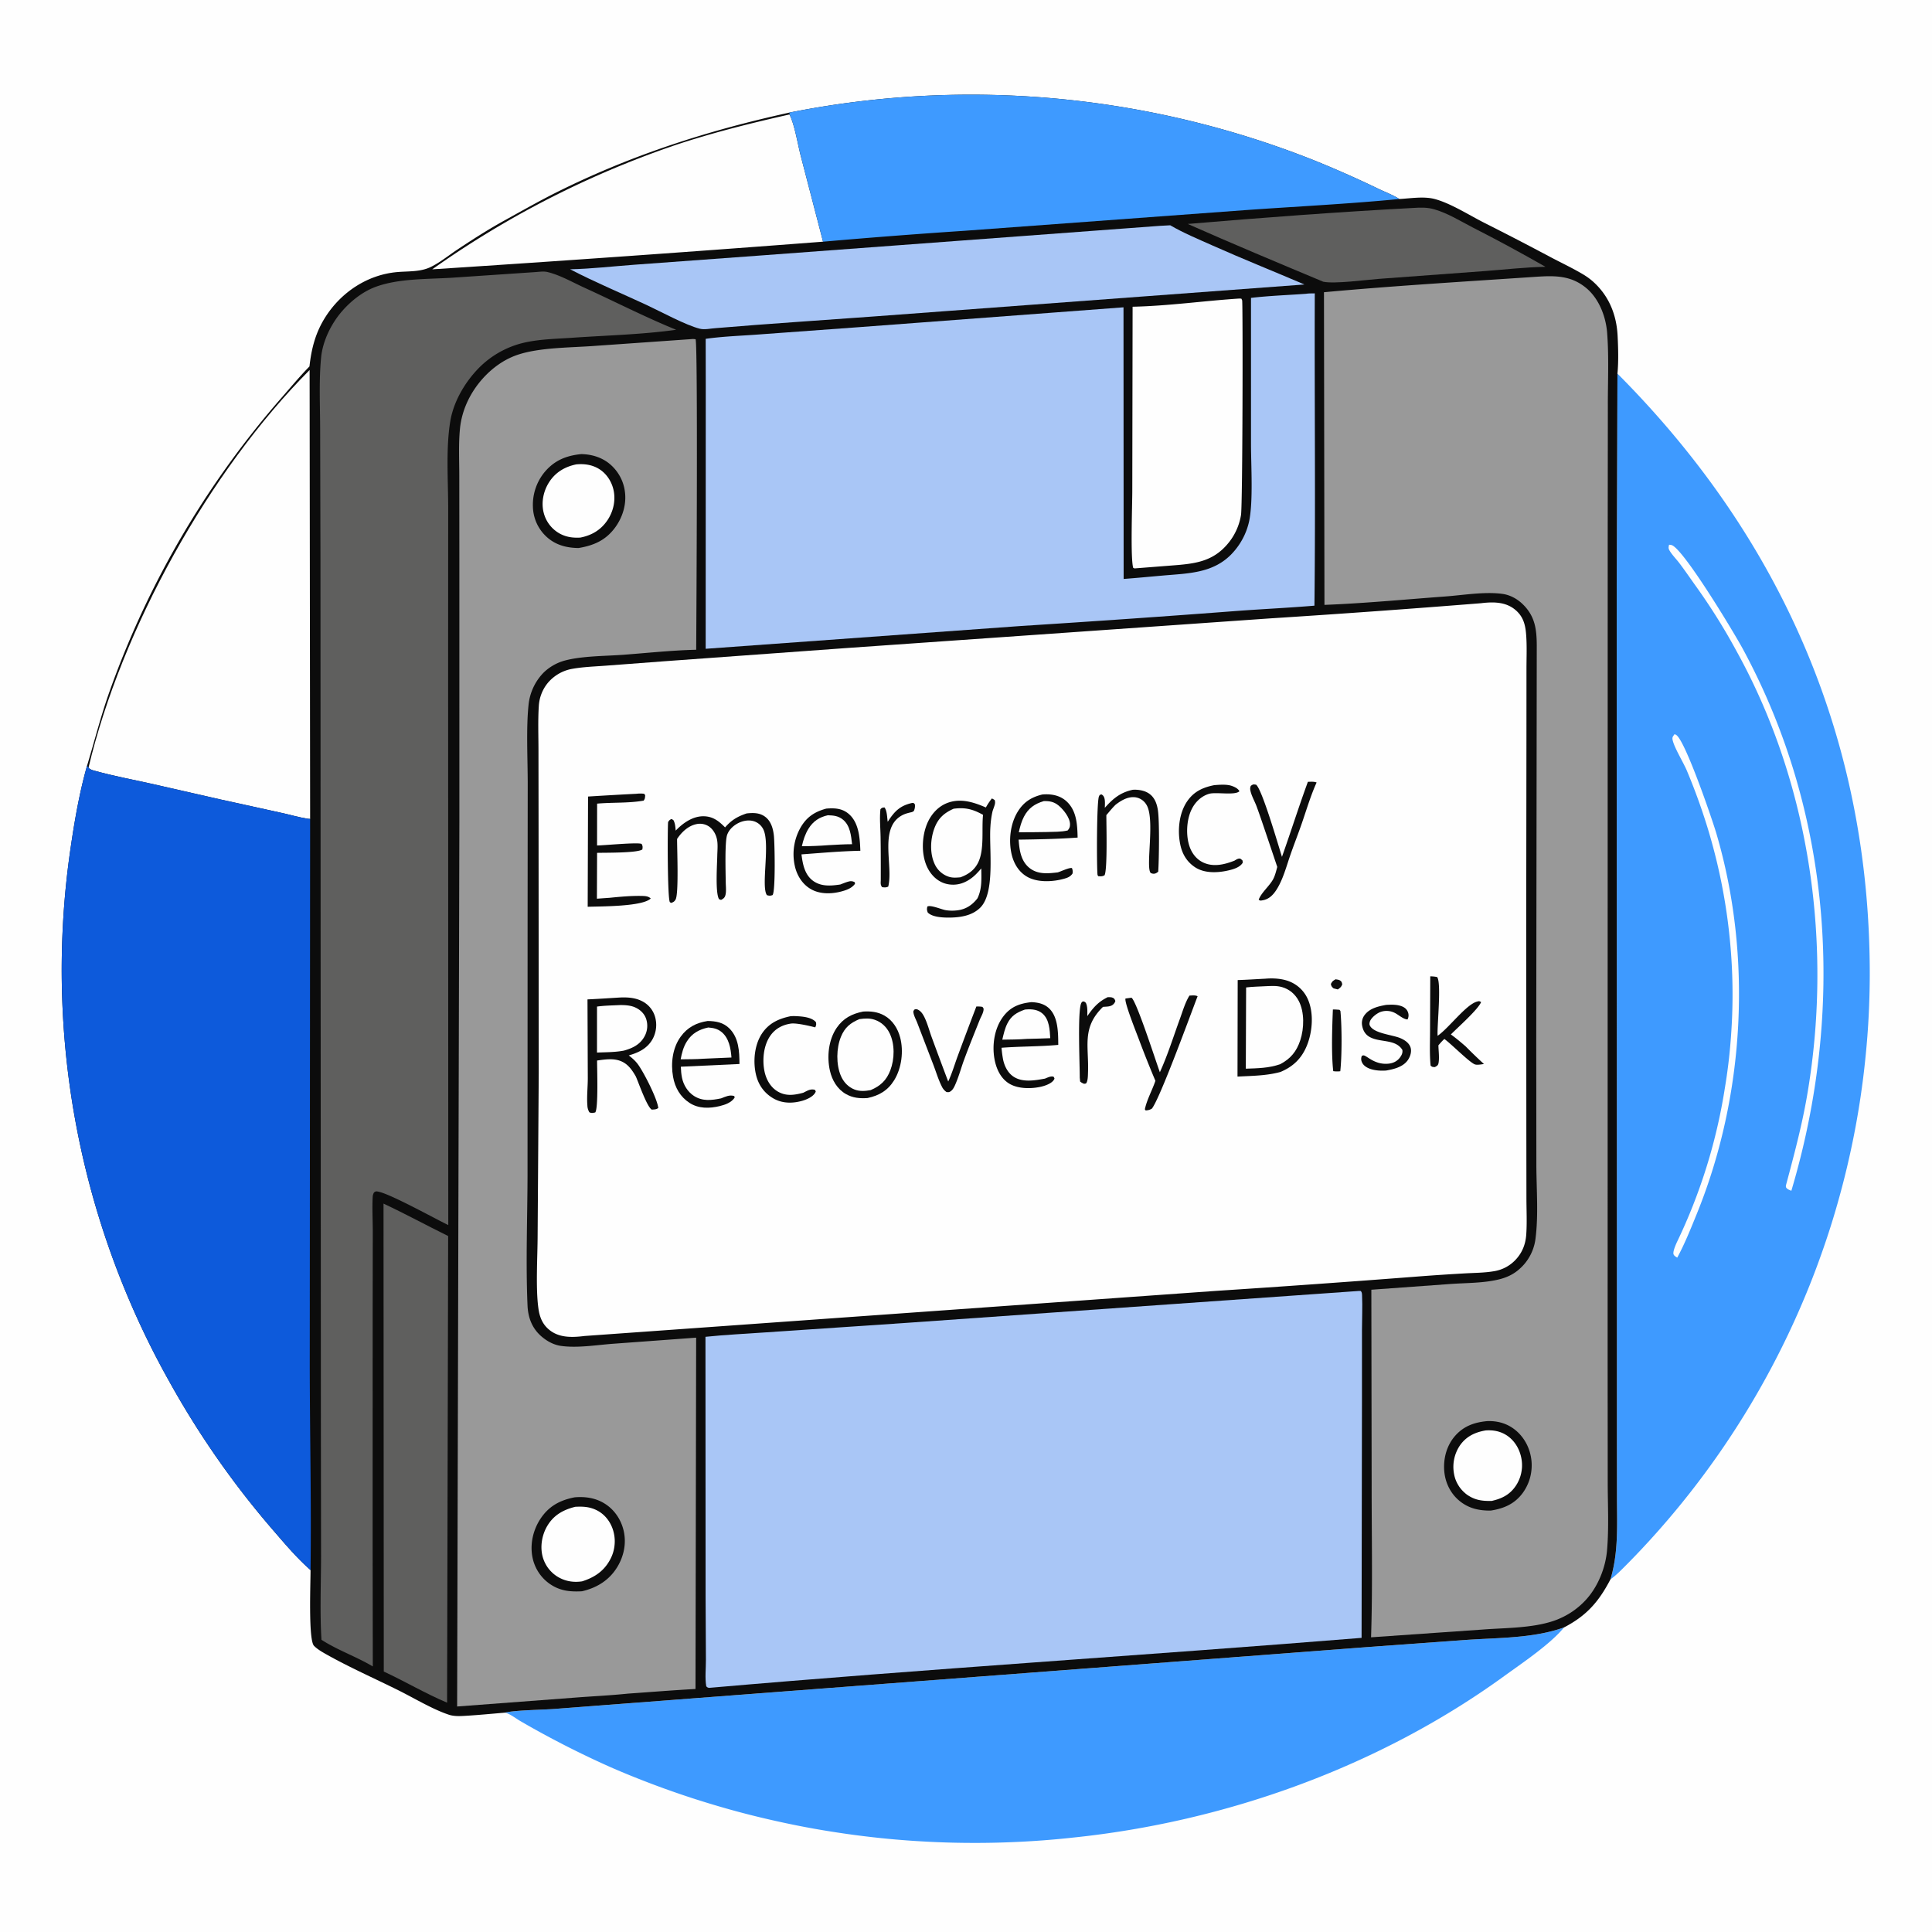 <svg width="140" height="140" fill="none" xmlns="http://www.w3.org/2000/svg"><rect width="100%" height="100%" fill="#333333" stroke="none"/><g clip-path="url(#clip0_8_2104)"><path d="M0 0h140v140H0V0z" fill="#FEFEFE"/><path d="M36.586 124.106c.705-.185 2.77-.202 3.646-.274l12.67-.966 45.95-3.494 7.37-.536c2.334-.163 4.897-.11 7.114-.907-.991 1.216-3.065 2.604-4.334 3.525-9.063 6.576-20.213 10.575-31.326 11.713a63.11 63.11 0 01-4.26.318 63.423 63.423 0 01-3.205.058 63.435 63.435 0 01-3.204-.098 63.27 63.27 0 01-4.257-.371 62.86 62.86 0 01-2.116-.289 62.538 62.538 0 01-3.156-.56 74.027 74.027 0 01-2.087-.459 62.234 62.234 0 01-3.1-.813 72.49 72.49 0 01-2.043-.625 71.18 71.18 0 01-2.022-.691 70.696 70.696 0 01-1.998-.756 59.577 59.577 0 01-1.974-.82 68.498 68.498 0 01-6.569-3.358c-.297-.175-.769-.541-1.099-.597zm80.621-97.032c11.913 11.958 18.311 26.635 18.283 43.603a60.57 60.57 0 01-.174 4.426 65.875 65.875 0 01-.295 2.939 65.87 65.87 0 01-.2 1.463 59.612 59.612 0 01-.814 4.354 59.111 59.111 0 01-.717 2.865 58.169 58.169 0 01-1.333 4.224 57.512 57.512 0 01-1.057 2.758 60.961 60.961 0 01-6.351 11.646 60.765 60.765 0 01-3.605 4.678 60.396 60.396 0 01-2.991 3.267c-.39.388-.802.831-1.252 1.146.588-1.97.474-3.903.473-5.933l-.006-4.703v-12.7l-.014-48.257.053-15.776z" fill="#3E9AFF"/><path d="M121.345 53.2c.041.02.084.033.121.057.661.427 2.603 6.107 2.902 7.118 2.626 8.894 2.079 19.018-1.417 27.598-.432 1.061-.864 2.151-1.412 3.16-.097-.063-.224-.126-.267-.243-.075-.202.216-.826.31-1.017a39.607 39.607 0 001.647-4.005 38.975 38.975 0 00.854-2.758 39.693 39.693 0 00.902-4.235 40.236 40.236 0 00.338-2.498 43.985 43.985 0 00.184-2.514 40.756 40.756 0 00-.209-6.294 40.445 40.445 0 00-.351-2.496 40.08 40.08 0 00-.503-2.47c-.096-.41-.199-.817-.308-1.223a39.422 39.422 0 00-.726-2.414 43.711 43.711 0 00-1.188-3.155c-.257-.599-.916-1.659-1.022-2.211-.037-.193.043-.248.145-.4z" fill="#FEFEFE"/><path d="M120.947 39.474c.066.004.119.005.183.024.861.264 4.544 6.38 5.165 7.53 6.537 12.085 7.407 26.188 3.513 39.26-.131-.054-.265-.096-.359-.21-.072-.087-.024-.213.002-.314.556-2.08 1.105-4.134 1.477-6.259 1.901-10.872.29-22.572-5.068-32.278a44.203 44.203 0 00-2.96-4.737c-.395-.553-.781-1.118-1.189-1.66-.224-.299-.498-.568-.698-.883-.121-.19-.117-.26-.066-.473z" fill="#FEFEFE"/><path d="M57.167 8.166a66.982 66.982 0 018.387-1.134 67.596 67.596 0 018.463-.072 67.393 67.393 0 0117.77 3.4 67.967 67.967 0 013.408 1.247 76.846 76.846 0 014.666 2.064c.495.238 1.083.456 1.541.75.82-.043 1.783-.212 2.583.006 1.151.314 2.466 1.157 3.544 1.704 1.622.816 3.234 1.651 4.836 2.505.76.4 1.544.771 2.284 1.205.283.166.551.351.795.57 1.15 1.03 1.701 2.404 1.775 3.932.043.874.072 1.861-.012 2.73l-.053 15.777.014 48.257v12.7l.005 4.703c.002 2.03.115 3.963-.472 5.933-.848 1.627-1.73 2.637-3.366 3.486-2.216.797-4.78.744-7.114.907l-7.37.536-45.949 3.494-12.67.966c-.876.072-2.942.088-3.646.274-.996.082-1.995.182-2.993.237-.358.019-.726.025-1.07-.089-1.193-.397-2.51-1.2-3.653-1.768-1.76-.875-3.594-1.681-5.301-2.649-.275-.156-.595-.348-.816-.576-.418-.434-.247-4.575-.25-5.488-.96-.843-1.829-1.865-2.662-2.832a63.497 63.497 0 01-5.92-8.024 63.371 63.371 0 01-1.686-2.868 60.25 60.25 0 01-2.728-5.51 61.045 61.045 0 01-3.97-12.909 60.874 60.874 0 01-.893-15.922 60.946 60.946 0 01.388-3.67c.31-2.196.67-4.417 1.277-6.553.549-1.82 1.008-3.65 1.652-5.442a65.8 65.8 0 0110.468-18.856 65.616 65.616 0 011.982-2.377c.661-.754 1.31-1.54 2.014-2.256.146-1.319.445-2.471 1.168-3.6 1.151-1.796 3.047-3.048 5.186-3.238.793-.07 1.657-.007 2.392-.35.668-.313 1.304-.835 1.918-1.245 1.137-.758 2.298-1.502 3.495-2.161 1.266-.698 2.54-1.425 3.834-2.068 5.394-2.683 10.88-4.434 16.75-5.726z" fill="#0C0C0C"/><path d="M102.418 15.068c.533-.036 1.005-.049 1.525.102.963.279 1.89.855 2.78 1.316 1.779.906 3.534 1.856 5.267 2.848-1.444.028-2.909.196-4.349.305l-7.715.569c-.936.07-3.221.38-4.039.207-3.286-1.374-6.56-2.744-9.818-4.186 5.435-.461 10.903-.87 16.349-1.161z" fill="#5F5F5E"/><path d="M89.807 21.633l.148.008c.018.042.043.083.056.128.058.19.037 14.788-.083 15.55a4.32 4.32 0 01-.63 1.64 4.276 4.276 0 01-.352.471c-1.131 1.336-2.516 1.432-4.147 1.557l-2.546.199c-.064.008-.016.006-.136-.036-.205-.7-.069-4.455-.067-5.533l.023-13.39c2.568-.055 5.166-.427 7.734-.594z" fill="#FEFEFE"/><path d="M27.791 87.218c1.577.738 3.121 1.58 4.684 2.35l-.077 33.814c-1.556-.654-3.051-1.542-4.588-2.256l-.019-33.908z" fill="#5F5F5E"/><path d="M57.209 8.294c.373.738.593 2.136.81 2.975l1.622 6.244c-9.436.725-18.877 1.393-28.321 2.004a68.924 68.924 0 0110.755-6.248 68.759 68.759 0 016.933-2.78c2.693-.892 5.435-1.57 8.2-2.195z" fill="#FEFEFE"/><path d="M84.038 16.366l.763-.041c.962.563 2.013.995 3.03 1.45 2.215.989 4.464 1.884 6.693 2.84l-31.28 2.322c-3.786.28-7.58.52-11.363.84-.366.02-.812.133-1.169.044-1.018-.255-2.823-1.239-3.877-1.73-1.834-.854-3.73-1.643-5.522-2.578 1.548-.034 3.113-.216 4.659-.33l8.882-.65 29.184-2.167z" fill="#A9C6F6"/><path d="M6.414 55.623c2.389-10.039 8.748-21.497 16.022-28.81l.037 32.528c-.063 0-.086 0-.156-.01-.633-.096-1.28-.289-1.906-.425l-4.551-1-4.962-1.13c-1.329-.293-2.682-.55-3.994-.911-.188-.052-.362-.083-.49-.242z" fill="#FEFEFE"/><path d="M57.167 8.166A67.155 67.155 0 0167.97 6.903a67.376 67.376 0 0120.347 2.395 67.454 67.454 0 016.879 2.309 76.818 76.818 0 014.665 2.064c.495.238 1.083.456 1.541.75-3.735.363-7.502.543-11.247.811l-20.27 1.492a493.87 493.87 0 00-10.244.79l-1.622-6.245c-.217-.84-.437-2.237-.81-2.975l.035-.042-.077-.086z" fill="#3E9AFF"/><path d="M22.503 113.773c-.96-.843-1.829-1.865-2.662-2.832a63.497 63.497 0 01-5.92-8.024 63.371 63.371 0 01-1.686-2.868 59.907 59.907 0 01-2.227-4.387 61.423 61.423 0 01-2.275-5.712 61.174 61.174 0 01-2.412-9.53 60.984 60.984 0 01-.29-18.382c.31-2.196.672-4.417 1.278-6.553l.105.139c.128.158.302.189.49.24 1.312.362 2.665.619 3.994.913l4.962 1.129 4.55 1c.628.136 1.274.33 1.907.425.07.01.093.01.156.01l-.027 39.724c.008 4.9.12 9.81.057 14.708z" fill="#0D5ADB"/><path d="M38.8 19.716c.278-.02.603-.068.875-.003.907.217 1.818.746 2.669 1.133 2.214 1.009 4.403 2.133 6.654 3.051-2.472.347-5.046.405-7.54.579-1.284.09-2.674.1-3.912.47a6.833 6.833 0 00-1.507.667 6.757 6.757 0 00-1.3 1.012c-1.028 1.033-1.875 2.462-2.112 3.914-.323 1.983-.15 4.258-.15 6.284l-.004 11.203.011 40.748c-1.044-.51-4.137-2.224-5.05-2.418-.17-.036-.193-.042-.33.053a.682.682 0 00-.095.29c-.049.838.005 1.712.004 2.553l-.008 5.481-.003 17.102.013 8.921c-1.197-.714-2.553-1.176-3.72-1.932-.122-1.988-.034-4.029-.03-6.022l-.013-9.996-.018-34.337-.013-27.97-.022-9.396c-.002-1.706-.095-3.492.069-5.19.115-1.2.73-2.454 1.515-3.358.645-.743 1.499-1.421 2.43-1.766 1.691-.626 3.799-.55 5.583-.667l6.004-.406z" fill="#5F5F5E"/><path d="M94.65 21.288c.196-.033.423-.023.624-.03-.028 7.543.06 15.088-.025 22.631-1.805.152-3.618.237-5.424.368-5.28.402-10.562.77-15.846 1.105l-22.843 1.652.006-19.004-.005-3.457c1.266-.181 2.58-.22 3.858-.317l7.321-.534 19.097-1.433.01 19.683c.96-.07 1.92-.165 2.88-.249 1.78-.155 3.563-.159 4.907-1.52a5.005 5.005 0 00.98-1.428 4.917 4.917 0 00.328-.989c.299-1.43.135-4.048.134-5.571V21.586c1.317-.156 2.673-.201 3.997-.298z" fill="#A9C6F6"/><path d="M50.136 24.57c.095-.009.174.002.268.013.175.363.06 20.38.045 22.501-1.757.038-3.536.234-5.289.364-1.324.098-2.983.081-4.246.422-.59.16-1.173.5-1.593.944a3.905 3.905 0 00-1.011 2.178c-.194 1.75-.067 4.035-.069 5.84l-.01 11.244-.004 17.064c-.007 3.138-.135 6.336 0 9.469.039.872.328 1.64.998 2.224.398.347.891.62 1.419.695 1.184.17 2.565-.062 3.757-.152l6.045-.444-.047 25.459c-1.63.087-3.26.222-4.889.335-1.268.132-2.554.19-3.826.288l-8.558.645.162-64.178-.001-19.014-.005-6.02c-.001-1.118-.06-2.277.05-3.389.131-1.33.727-2.577 1.603-3.575.676-.769 1.54-1.411 2.512-1.751 1.58-.554 3.854-.536 5.551-.66l7.138-.501z" fill="#999"/><path d="M42.119 32.906c.662.013 1.304.178 1.855.555a2.916 2.916 0 01.37.303 3.171 3.171 0 01.581.758 3.073 3.073 0 01.325.899c.01.052.019.105.026.157.143.938-.152 1.907-.712 2.662-.681.92-1.55 1.291-2.64 1.472-.82-.01-1.572-.188-2.217-.724a3.197 3.197 0 01-.424-.434 3.19 3.19 0 01-.33-.51 3.076 3.076 0 01-.337-1.344 3.732 3.732 0 01.858-2.503c.716-.846 1.572-1.183 2.645-1.291z" fill="#0C0C0C"/><path d="M41.748 33.652c.564-.056 1.122.016 1.617.304.56.328.944.902 1.089 1.53.175.76-.003 1.568-.437 2.212-.477.708-1.137 1.094-1.96 1.257-.535.03-1.017-.03-1.495-.289a2.4 2.4 0 01-1.158-1.488c-.199-.742-.034-1.57.372-2.213.46-.731 1.14-1.138 1.972-1.313z" fill="#FEFEFE"/><path d="M41.625 108.504c.72-.069 1.454.028 2.09.391.75.429 1.263 1.153 1.468 1.988.224.913.037 1.855-.443 2.654-.582.969-1.49 1.524-2.573 1.774-.81.04-1.51-.014-2.218-.463a3.017 3.017 0 01-.68-.588 3.44 3.44 0 01-.185-.237 3.268 3.268 0 01-.23-.387 3.238 3.238 0 01-.216-.56 3.532 3.532 0 01-.036-.146c-.22-.981.012-2.042.564-2.875.607-.917 1.409-1.342 2.459-1.551z" fill="#0C0C0C"/><path d="M41.688 109.188c.545-.028 1.012-.008 1.518.233.581.277.997.795 1.2 1.4a2.51 2.51 0 01.075.274 2.626 2.626 0 01.066.563 2.816 2.816 0 01-.119.84 2.768 2.768 0 01-.22.522c-.45.839-1.144 1.291-2.026 1.57-.574.087-1.136.013-1.654-.265a2.356 2.356 0 01-.59-.444 2.345 2.345 0 01-.43-.599 2.344 2.344 0 01-.18-.459c-.204-.737-.06-1.589.327-2.244.47-.794 1.164-1.176 2.033-1.391z" fill="#FEFEFE"/><path d="M111.297 20.057c1.353-.087 2.527-.114 3.643.811.93.77 1.428 2.069 1.519 3.25.135 1.727.048 3.533.052 5.266l-.011 10.29-.003 30.542-.002 28.417.007 8.805c.001 1.623.091 3.299-.051 4.914-.108 1.232-.63 2.549-1.447 3.484a5.519 5.519 0 01-.823.768 5.478 5.478 0 01-.628.414 5.828 5.828 0 01-.676.327c-.116.047-.234.09-.353.129-1.547.508-3.422.485-5.042.606l-8.13.566c.122-3.705.038-7.442.043-11.151l-.022-14.036 5.753-.418c1.149-.08 2.455-.058 3.569-.35.605-.159 1.103-.418 1.548-.862a3.25 3.25 0 00.386-.446 3.492 3.492 0 00.64-1.633c.219-1.7.069-3.563.062-5.28l-.009-9.142.038-28.545c-.007-1.193-.123-2.146-1.037-3.02-.398-.381-.913-.657-1.463-.73-1.299-.173-2.839.095-4.149.191-2.905.215-5.826.495-8.736.608l-.035-22.656c5.107-.47 10.241-.772 15.357-1.119z" fill="#999"/><path d="M107.809 102.976c.631-.01 1.213.12 1.749.468.722.469 1.21 1.244 1.37 2.085.012.057.021.114.029.172.009.057.015.115.021.172a3.385 3.385 0 01-.032.867 3.2 3.2 0 01-.249.831 3.216 3.216 0 01-.248.459 4.49 4.49 0 01-.097.143c-.589.808-1.378 1.142-2.333 1.29-.819.006-1.534-.14-2.196-.653-.679-.527-1.084-1.321-1.163-2.174-.086-.925.165-1.887.786-2.592.637-.723 1.433-.989 2.363-1.068z" fill="#0C0C0C"/><path d="M107.662 103.654c.532-.036 1.027.05 1.485.335.554.346.925.93 1.071 1.561.01.044.02.088.028.132a2.836 2.836 0 01.045.402c.001.045.002.09.001.135a2.024 2.024 0 01-.018.269 2.056 2.056 0 01-.019.134c-.007.044-.016.088-.025.132l-.032.131a2.429 2.429 0 01-.085.257 2.688 2.688 0 01-.243.481c-.435.675-1.022.97-1.777 1.14-.598.011-1.111-.033-1.637-.355a1.788 1.788 0 01-.299-.218l-.092-.082c-.029-.029-.059-.058-.087-.088-.028-.03-.056-.06-.082-.091a2.293 2.293 0 01-.279-.406 2.26 2.26 0 01-.247-.694 2.772 2.772 0 01.411-2.071c.454-.664 1.106-.977 1.881-1.104z" fill="#FEFEFE"/><path d="M98.486 93.546l.126.006c.078.106.082.183.088.31.038.828-.004 1.667-.006 2.496l-.001 5.171-.028 17.157c-15.752 1.273-31.531 2.251-47.274 3.622-.129-.019-.12-.029-.212-.107-.106-.614-.022-1.304-.026-1.931l-.023-4.585-.009-18.815c1.442-.15 2.901-.218 4.348-.32l10.175-.687 32.842-2.317z" fill="#A9C6F6"/><path d="M107.346 43.71c.022-.004.044-.008.066-.01.816-.09 1.668-.083 2.342.45.593.47.768 1.047.83 1.769.072.838.03 1.704.03 2.547l-.002 4.466-.016 14.272.009 14.971.006 4.68c.002.87.048 1.762-.015 2.63-.046.635-.262 1.22-.682 1.704a2.73 2.73 0 01-1.666.93c-.677.116-1.404.115-2.091.155-1.179.066-2.358.144-3.536.236-4.856.376-9.715.721-14.575 1.037l-45.68 3.263c-.825.103-1.737.148-2.448-.358-.575-.41-.81-.966-.903-1.645-.205-1.475-.06-3.74-.056-5.28l.08-11.753-.012-17.788-.007-5.609c0-1.059-.043-2.14.023-3.197a2.91 2.91 0 01.634-1.67 2.998 2.998 0 011.688-1.024c.829-.16 1.713-.186 2.555-.25l4.198-.317 13.403-.972 30.501-2.135a954.634 954.634 0 0015.324-1.103z" fill="#FEFEFE"/><path d="M96.78 70.963c.07.013.221.029.29.067.148.082.159.144.194.294-.073.204-.152.253-.32.375l-.312-.079c-.135-.125-.15-.136-.192-.315.106-.207.149-.224.34-.342zm-.194 2.189c.119-.002.233.002.351.013.163.016.102-.02.195.093.11 1.138.114 3.238-.01 4.368a1.88 1.88 0 01-.51-.006c-.144-1.242-.08-3.18-.026-4.468zM66.097 58.185c.148.007.08-.02.196.093a.84.84 0 01-.078.498c-.13.073-.081.059-.207.088-.262.06-.49.122-.722.263-1.58.956-.548 3.62-.921 5.12-.173.075-.262.062-.444.04-.142-.181-.096-.333-.096-.559.001-1.026.003-2.053-.015-3.078-.011-.662-.08-1.35-.01-2.009.111-.119.128-.109.29-.133.193.228.192.74.238 1.042.488-.754.877-1.166 1.77-1.365zm14.181 14.071c.093.004.226-.002.312.029.155.055.175.109.233.246a.495.495 0 01-.134.231c-.194.201-.503.176-.762.2-1.562 1.515-1.013 2.86-1.086 4.764-.007.206-.007.553-.108.733-.046.081-.056.053-.167.078a.858.858 0 01-.295-.164l-.028-.29c.005-.925-.176-4.914.12-5.416.061-.103.054-.07.188-.102l.131.098c.142.292.106.648.11.967.427-.616.802-1.046 1.486-1.374zm20.166.562c.37-.02.756-.037 1.111.093.207.076.388.21.466.425a.629.629 0 01-.025.535c-.285.006-.675-.357-.941-.48a1.31 1.31 0 00-1.039-.053c-.27.107-.686.429-.76.725-.026.103-.032.18.02.274.305.556 1.63.649 2.194.889.312.132.647.349.748.692.089.298-.029.658-.203.904-.351.498-1.013.658-1.578.754-.37.022-.756.004-1.112-.11-.248-.08-.522-.236-.63-.486a.546.546 0 01-.01-.468c.04-.012.078-.037.12-.035.245.012.784.682 1.772.604.351-.028.65-.16.866-.446.128-.171.212-.34.177-.556-.517-.833-1.7-.495-2.442-.981-.268-.177-.411-.448-.469-.759a.969.969 0 01.153-.754c.364-.518.999-.66 1.582-.767zM87.99 56.894c.385-.029.9-.073 1.27.056.21.073.45.188.554.385-.323.326-1.704.036-2.215.192-.56.172-.993.598-1.248 1.118-.38.775-.432 1.928-.136 2.74.182.499.527.92 1.019 1.135.728.319 1.513.123 2.217-.152.114-.067.23-.152.366-.153.094-.002.158.089.225.146l.009.16c-.207.33-.648.46-1.01.547-.776.184-1.737.232-2.429-.216-.593-.384-.936-.95-1.081-1.636-.216-1.015-.102-2.266.487-3.138.49-.723 1.148-1.02 1.972-1.184zM57.295 73.638c.186-.014.37-.008.556.005.414.027.99.097 1.273.423.036.181.022.206-.046.38-.007.003-1.292-.345-1.775-.272-.618.093-1.136.373-1.493.893-.48.697-.58 1.726-.416 2.547.117.58.416 1.142.931 1.46.614.38 1.225.286 1.882.111.298-.144.516-.303.847-.21l.06.113c-.01.024-.016.048-.028.071-.17.323-.632.518-.963.612-.713.201-1.462.193-2.11-.193-.642-.382-1.053-.963-1.227-1.687-.228-.95-.126-2.135.407-2.964.502-.778 1.23-1.11 2.102-1.29zm13.455-.703c.157-.005.291 0 .445.028.068.107.085.09.078.201-.017.247-.194.523-.286.756-.385.966-.78 1.936-1.139 2.912-.193.527-.341 1.078-.556 1.595-.077.187-.188.472-.348.605-.145.12-.18.118-.355.102a.978.978 0 01-.342-.405c-.245-.483-.409-1.037-.603-1.546l-1.197-3.119c-.092-.221-.236-.485-.26-.723-.01-.103.038-.124.097-.2.1-.009.135-.025.231.023.207.102.337.287.441.486.237.452.374 1.007.55 1.488.396 1.08.797 2.157 1.205 3.232.275-.58.464-1.239.687-1.841.444-1.201.895-2.399 1.353-3.594zm32.893-2.187c.173.004.323.017.494.051.323.392.005 3.44.034 4.174l.004.085c.805-.547 2.067-2.28 2.87-2.482.144-.037.15-.038.282.04-.237.554-1.694 1.84-2.192 2.344.375.267.721.564 1.07.863.432.439.874.866 1.329 1.28-.183.023-.483.085-.654.028-.378-.128-1.705-1.475-2.213-1.842-.16.137-.295.3-.434.458.008.387.079.905.01 1.279-.035.187-.115.212-.264.299-.168-.008-.184.002-.311-.104-.082-.828-.043-1.678-.04-2.51l.015-3.963zm-8.869-14.095c.207-.002.437-.03.632.049-.42.93-.713 1.917-1.044 2.882-.271.792-.58 1.572-.855 2.363-.292.84-.54 1.813-1.03 2.56-.243.367-.537.658-.987.733-.14.023-.164.042-.28-.045.182-.506.772-.98 1.042-1.475.147-.27.222-.601.304-.897l-.708-2.104c-.258-.758-.51-1.52-.785-2.272-.136-.375-.392-.802-.458-1.185a.496.496 0 01.036-.321c.174-.115.17-.108.378-.08.432.308 1.633 4.463 1.877 5.23.64-1.807 1.22-3.639 1.878-5.438zm-8.581 15.491c.204-.006.402-.041.59.046-.52 1.35-2.727 7.413-3.314 8.146-.164.097-.263.114-.448.132l-.061-.083c.144-.696.535-1.383.765-2.065a78.306 78.306 0 01-1.184-2.97c-.154-.419-1.093-2.751-.982-2.994l.43-.058c.355.196 1.788 4.674 2.059 5.399.571-1.246.983-2.587 1.455-3.875.2-.546.38-1.185.69-1.678zM82.097 57.23a2.26 2.26 0 01.243-.003c.447.027.878.152 1.176.506.231.275.334.62.388.968.125.799.084 3.611.025 4.462-.11.098-.224.167-.382.148a.557.557 0 01-.166-.055c-.38-.424.34-3.946-.314-4.955a1.113 1.113 0 00-.732-.516c-.523-.098-1.015.172-1.42.471l-.073.056c-.24.232-.453.503-.672.756 0 .708.087 3.956-.131 4.358-.175.093-.253.075-.447.069l-.059-.08c-.067-.496-.07-5.364.105-5.71.065-.13.028-.085.175-.142.055.035.084.049.13.103.17.205.118.616.118.87.593-.67 1.133-1.119 2.036-1.307zm-35.985.29c.203-.021.366-.025.568 0l.073.105c-.016.18-.007.246-.11.391-1.097.194-2.26.118-3.374.218l-.004 3.032c.448.001 2.993-.249 3.232-.11.083.175.076.203.051.397-.35.266-2.732.232-3.281.248l-.013 3.321.923-.065c.745-.075 1.543-.149 2.291-.135.243.005.506.004.686.186-.587.591-3.62.568-4.568.6l.026-7.988c1.166-.073 2.333-.14 3.5-.2zm7.997 1.422c.466-.047.918-.056 1.317.23.442.317.594.86.652 1.376.06.522.127 4.026-.093 4.311-.17.062-.238.057-.411.007-.45-.608.268-3.822-.283-4.809a1.136 1.136 0 00-.72-.563c-.433-.11-.92.027-1.281.273-.261.177-.485.42-.595.72-.184.502-.112 2.766-.105 3.445.004.293.053.686-.032.963-.053.173-.158.236-.307.316l-.146-.052c-.289-.467-.133-2.579-.127-3.243.013-.342.044-.71-.015-1.049-.066-.383-.28-.777-.611-.992a1.181 1.181 0 00-.911-.15c-.588.13-1.054.582-1.377 1.067-.003.732.132 3.976-.11 4.394-.087.15-.166.193-.326.241l-.086-.052c-.178-.266-.175-5.236-.129-5.81.092-.132.11-.154.254-.223l.135.093c.127.239.136.49.163.754l.05-.052c.514-.526 1.216-1.002 1.981-.988.673.013 1.099.353 1.546.808.459-.533.91-.795 1.567-1.015zM74.734 72.62c.485.016.954.12 1.31.473.645.64.633 1.777.642 2.624-1.366.125-2.742.103-4.11.208.02.269.054.535.102.8.092.499.338 1.014.774 1.299.658.43 1.545.268 2.27.137.167-.065.375-.175.555-.152.102.013.077.033.136.137-.008.023-.013.048-.025.07-.16.308-.71.484-1.026.548-.737.149-1.7.138-2.331-.306-.574-.405-.859-1.085-.974-1.757-.174-1.023.014-2.218.653-3.053.536-.703 1.18-.933 2.024-1.028z" fill="#0C0C0C"/><path d="M74.266 73.158l.097-.01c.426-.033.858.013 1.19.307.487.433.516 1.17.553 1.776-.564.028-1.13.034-1.695.05-.592.048-1.186.048-1.78.057.092-.397.184-.814.37-1.179.286-.564.69-.797 1.265-1.001z" fill="#FEFEFE"/><path d="M59.879 58.594c.609-.048 1.157-.024 1.641.401.728.639.791 1.757.824 2.656-1.417.027-2.852.157-4.266.261.087.692.224 1.45.817 1.899.59.446 1.308.386 1.996.283.202-.076.416-.17.626-.22a.54.54 0 01.426.06l.012.112c-.21.287-.536.423-.87.52-.743.219-1.626.26-2.317-.132-.584-.332-.966-.91-1.14-1.55a3.919 3.919 0 01.404-2.951c.447-.754 1.025-1.115 1.847-1.34z" fill="#0C0C0C"/><path d="M59.991 59.076c.416.013.764.046 1.097.322.52.43.585 1.151.657 1.776-.57.001-1.14.04-1.709.069-.642.05-1.286.077-1.93.079.1-.446.237-.878.48-1.27.336-.544.787-.84 1.405-.976z" fill="#FEFEFE"/><path d="M51.282 73.984c.592.01 1.123.1 1.563.532.694.684.735 1.674.74 2.585l-4.249.197c.01.265.03.547.085.806.11.523.412 1.017.865 1.31.624.403 1.283.318 1.969.177.322-.123.607-.277.954-.167l.027.112c-.228.357-.692.522-1.086.616-.737.176-1.524.195-2.182-.232-.674-.436-1.056-1.106-1.195-1.888-.174-.981-.043-2.093.553-2.913.496-.681 1.139-1.01 1.956-1.135z" fill="#0C0C0C"/><path d="M51.32 74.456c.37.029.684.09.976.334.534.447.658 1.184.708 1.841l-2.01.087c-.555.041-1.115.036-1.671.045.09-.465.193-.89.45-1.297.37-.59.884-.867 1.548-1.01z" fill="#FEFEFE"/><path d="M75.527 57.573c.056-.005.111-.01.167-.012.606-.022 1.18.11 1.628.542.705.682.745 1.676.767 2.591-1.421.104-2.852.13-4.276.15l.015.181c.06.694.196 1.413.774 1.872.605.48 1.334.402 2.049.319.243-.074.816-.355 1.024-.314a.66.66 0 01.043.4c-.15.213-.315.288-.56.36-.832.247-1.992.31-2.755-.145-.585-.348-.935-.938-1.091-1.588-.245-1.018-.105-2.265.463-3.154.432-.678.988-1.018 1.752-1.202z" fill="#0C0C0C"/><path d="M75.637 58.051c.415-.013.741.047 1.07.318.356.293.835.888.832 1.377-.002.194-.05.288-.171.432-.471.116-1.024.092-1.51.113-.678.012-1.355.018-2.032.017.086-.384.19-.78.375-1.13.325-.62.778-.93 1.436-1.127z" fill="#FEFEFE"/><path d="M44.884 72.286c.538-.03 1.12.003 1.609.246a1.843 1.843 0 011.022 1.353 2.09 2.09 0 01.023.619 2.137 2.137 0 01-.245.786c-.377.681-1.015.985-1.73 1.19l.059.045c.219.175.436.369.602.596.425.58 1.406 2.494 1.477 3.17-.163.115-.275.1-.47.117-.339-.18-.944-1.918-1.153-2.396-.19-.331-.4-.662-.707-.9-.63-.484-1.376-.364-2.104-.263-.003.57.101 3.477-.135 3.764-.186.034-.246.065-.424-.012a1.022 1.022 0 01-.144-.497c-.053-.648.033-1.351.03-2.006l-.022-5.678c.77-.035 1.541-.088 2.312-.134z" fill="#0C0C0C"/><path d="M44.911 72.832c.348-.005.753.016 1.076.152.378.159.689.44.828.83a1.589 1.589 0 01-.113 1.292c-.325.594-.869.85-1.494 1.026-.634.121-1.302.114-1.947.14l.001-3.332c.542-.075 1.102-.08 1.65-.108z" fill="#FEFEFE"/><path d="M62.545 73.301c.545-.033 1.054.016 1.54.29.593.335.97.932 1.142 1.58.264.995.112 2.225-.431 3.105-.465.752-1.089 1.11-1.928 1.292-.565.04-1.075-.005-1.576-.293-.624-.36-.997-1-1.153-1.689-.23-1.019-.104-2.237.492-3.108.478-.698 1.108-1.015 1.914-1.177z" fill="#0C0C0C"/><path d="M62.276 73.85c.38-.053.746-.08 1.116.049.481.166.85.516 1.071.97.388.79.365 1.873.054 2.687-.28.735-.721 1.138-1.428 1.439-.39.069-.779.103-1.158-.041-.468-.179-.803-.542-.999-.998-.35-.817-.332-2.004.005-2.824.279-.682.684-1.007 1.339-1.283z" fill="#FEFEFE"/><path d="M71.873 57.86c.075.028.137.072.205.113.021.08.032.103.029.195-.008.188-.146.465-.192.658a6.786 6.786 0 00-.145 1.07c-.115 1.55.378 4.775-.741 5.88-.63.623-1.57.728-2.413.715-.418-.006-1.09-.057-1.39-.37-.064-.195-.068-.23-.026-.43.24-.135 1.025.213 1.33.263.28.046.58.046.86.01.61-.076 1.073-.391 1.442-.87.336-.694.285-1.42.276-2.166-.337.396-.65.726-1.127.96a2.02 2.02 0 01-1.582.107c-.567-.204-.995-.672-1.237-1.215-.405-.906-.363-2.13.001-3.045.265-.663.756-1.252 1.427-1.527.969-.397 1.944-.091 2.85.305.127-.235.27-.441.433-.653z" fill="#0C0C0C"/><path d="M69.101 58.604c.85-.112 1.4.034 2.134.442-.112 1.057.112 2.515-.356 3.46-.272.55-.723.864-1.285 1.067-.291.025-.563.05-.845-.042a1.701 1.701 0 01-1.015-.91c-.374-.785-.318-1.852-.007-2.646.276-.705.705-1.07 1.374-1.37z" fill="#FEFEFE"/><path d="M91.708 70.918c.567-.047 1.215-.008 1.743.208a2.44 2.44 0 011.356 1.366c.402.984.291 2.299-.103 3.271-.379.934-1 1.531-1.917 1.915-1.012.278-2.071.28-3.113.336l.014-6.995c.673-.02 1.347-.066 2.02-.1z" fill="#0C0C0C"/><path d="M91.696 71.465c.407-.018.82-.05 1.216.067.528.155.943.51 1.198.995.426.808.395 1.987.116 2.844-.267.82-.704 1.347-1.46 1.746-.814.284-1.638.295-2.49.324l.022-5.887c.46-.057.935-.063 1.398-.089z" fill="#FEFEFE"/></g><defs><clipPath id="clip0_8_2104"><path fill="#fff" d="M0 0h140v140H0z"/></clipPath></defs></svg>